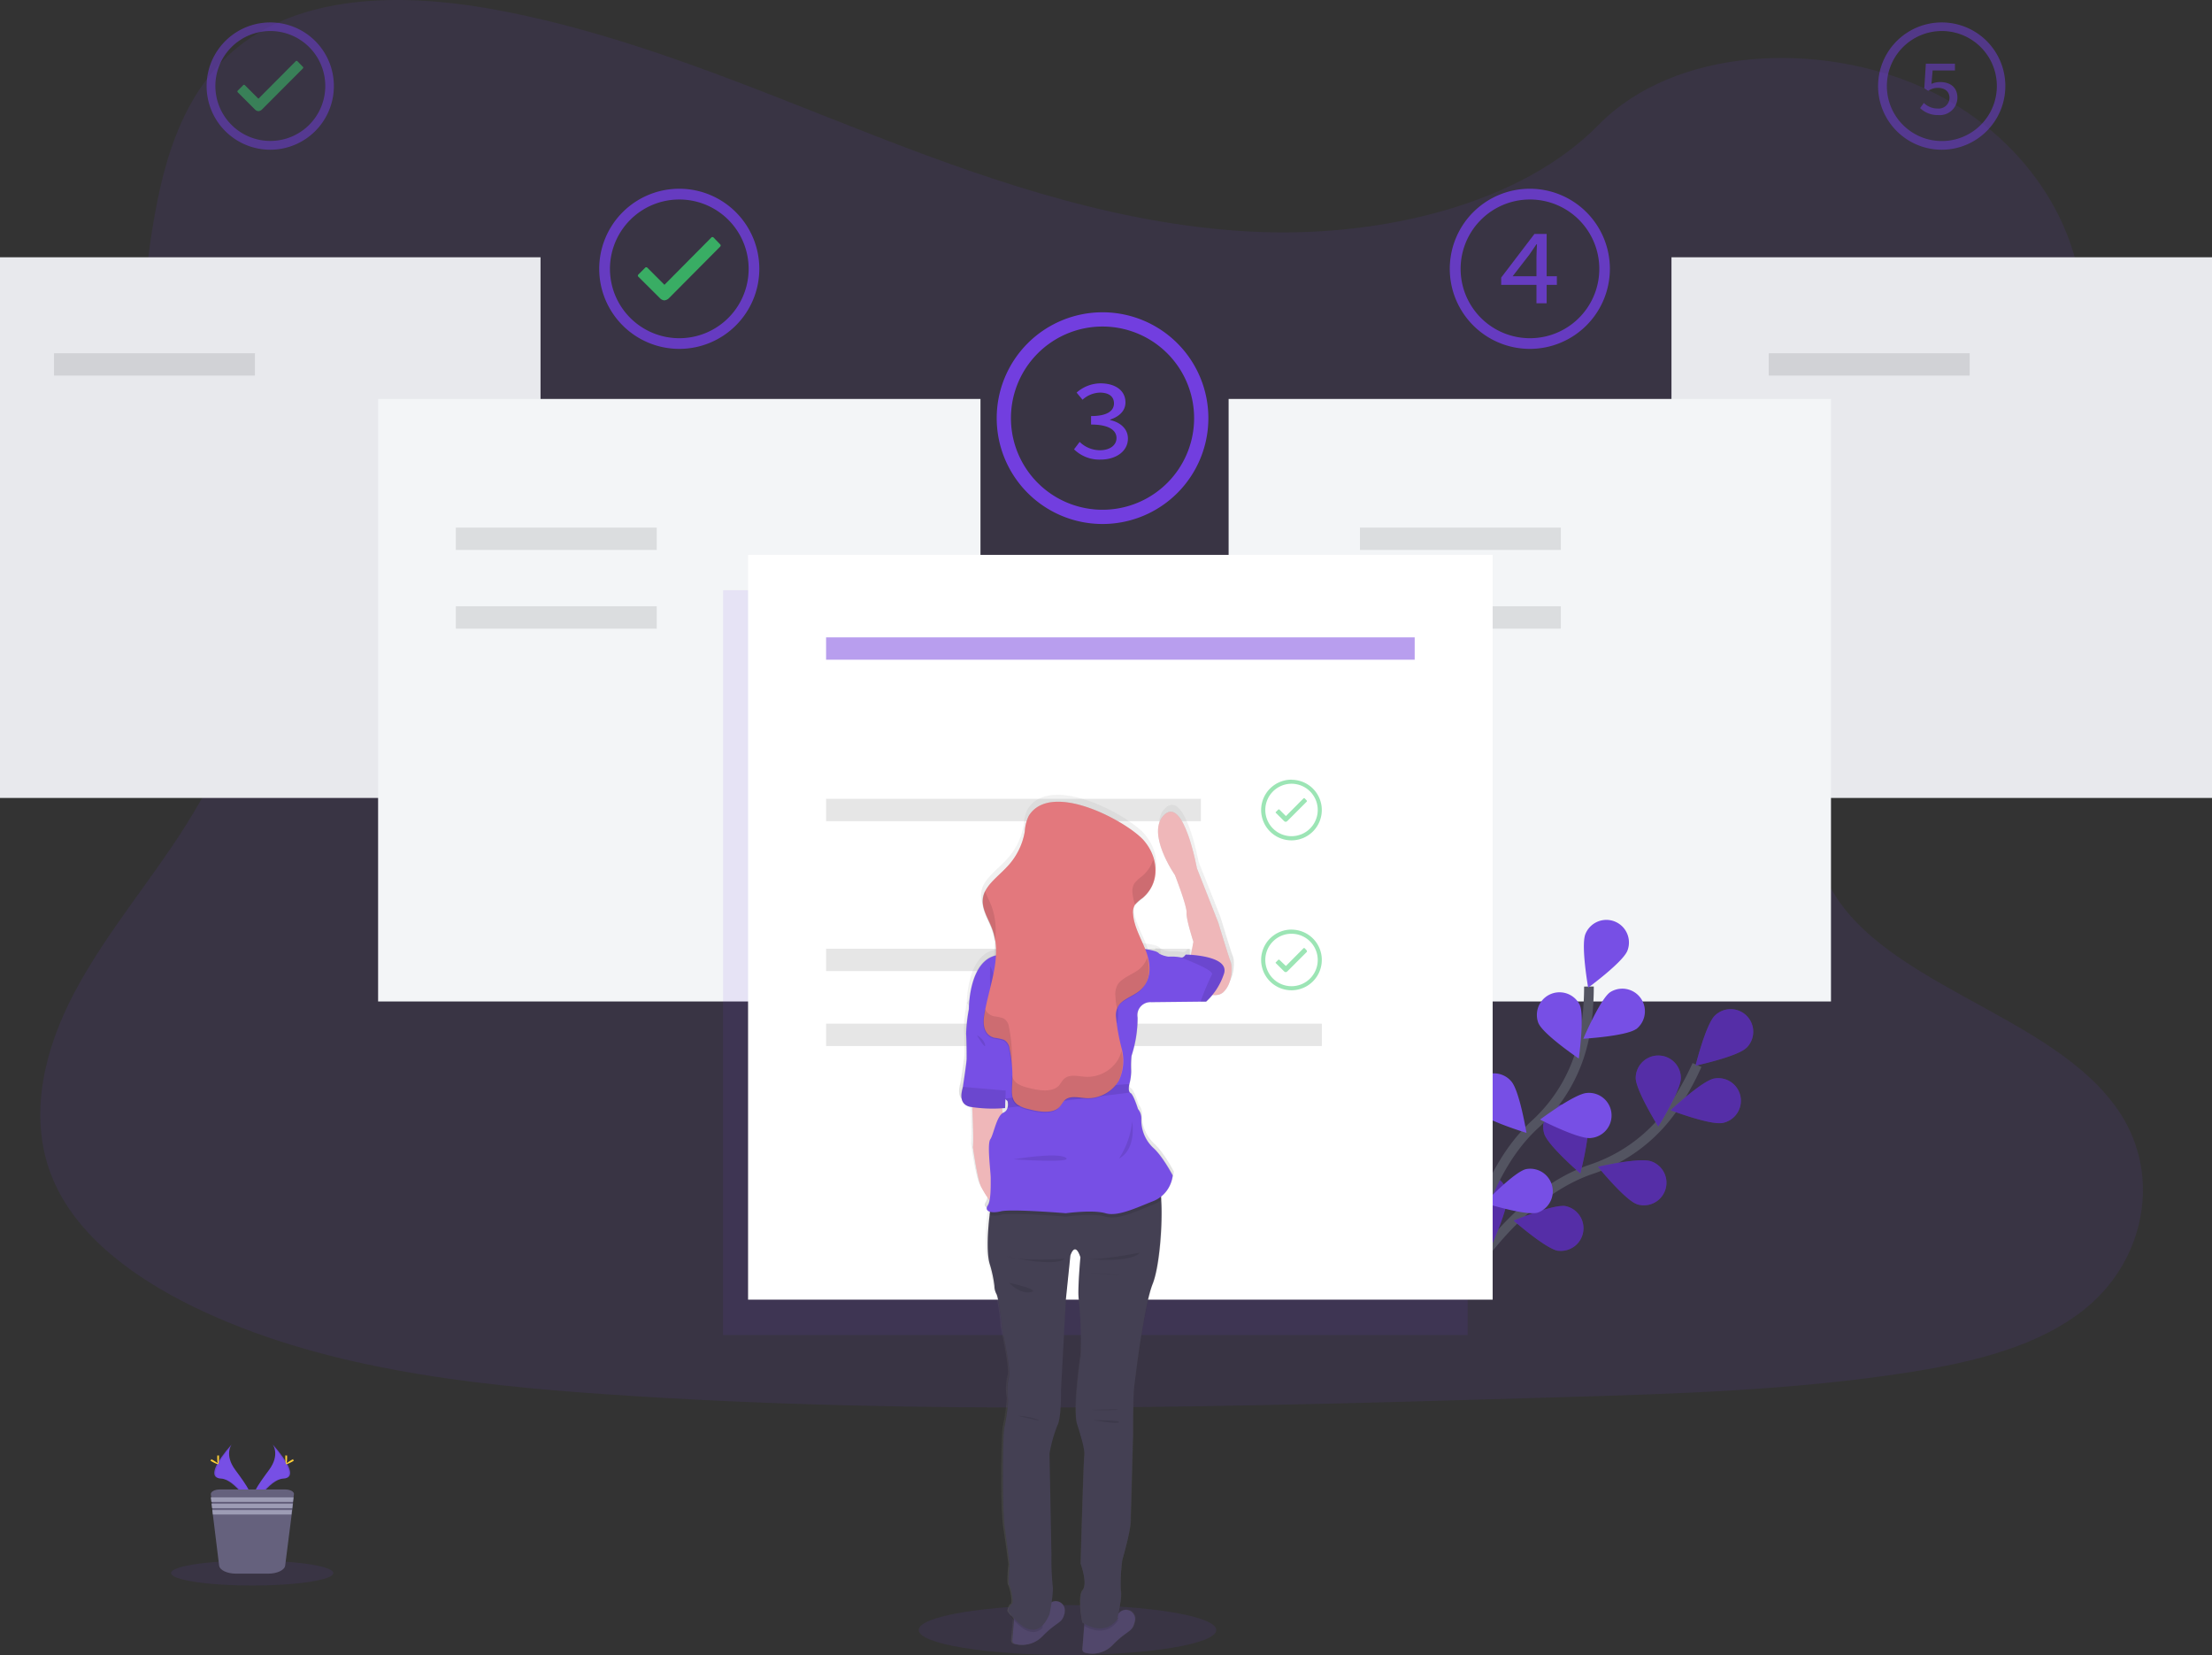 <svg xmlns="http://www.w3.org/2000/svg" xmlns:xlink="http://www.w3.org/1999/xlink" viewBox="0 0 456.49 341.45"><rect x="0" y="0" width="456.49" height="341.45" fill="#333333" stroke="none"/><defs><style>.cls-1,.cls-4,.cls-6,.cls-7{fill:#723edf;}.cls-1,.cls-22,.cls-9{opacity:0.1;}.cls-1,.cls-11,.cls-3,.cls-4,.cls-5,.cls-6,.cls-9{isolation:isolate;}.cls-2{fill:#e8e9ed;}.cls-3,.cls-5{fill:#3acc6c;}.cls-14,.cls-3,.cls-4{opacity:0.5;}.cls-13,.cls-5,.cls-6{opacity:0.8;}.cls-8{fill:#f3f5f7;}.cls-10{fill:none;stroke:#535461;stroke-miterlimit:10;stroke-width:2px;}.cls-11{opacity:0.25;}.cls-12{fill:#774fe5;}.cls-15{fill:#fff;}.cls-16{fill:#ffd037;}.cls-17{fill:#65617d;}.cls-18{fill:#9d9cb5;}.cls-19{fill:url(#linear-gradient);}.cls-20{fill:url(#linear-gradient-2);}.cls-21{fill:url(#linear-gradient-3);}.cls-23{fill:url(#linear-gradient-4);}.cls-24{fill:url(#linear-gradient-5);}.cls-25{fill:url(#linear-gradient-6);}.cls-26{fill:url(#linear-gradient-7);}.cls-27{fill:url(#linear-gradient-8);}.cls-28{fill:url(#linear-gradient-9);}.cls-29{fill:url(#linear-gradient-10);}.cls-30{fill:url(#linear-gradient-11);}.cls-31{fill:url(#linear-gradient-12);}.cls-32{fill:url(#linear-gradient-13);}.cls-33{fill:url(#linear-gradient-14);}.cls-34{fill:url(#linear-gradient-15);}.cls-35{fill:url(#linear-gradient-16);}.cls-36{fill:url(#linear-gradient-17);}.cls-37{fill:url(#linear-gradient-18);}.cls-38{fill:url(#linear-gradient-19);}.cls-39{fill:url(#linear-gradient-20);}.cls-40{fill:url(#linear-gradient-21);}.cls-41{fill:url(#linear-gradient-22);}.cls-42{fill:url(#linear-gradient-23);}.cls-43{fill:url(#linear-gradient-24);}.cls-44{fill:url(#linear-gradient-25);}.cls-45{fill:url(#linear-gradient-26);}.cls-46{fill:url(#linear-gradient-27);}.cls-47{fill:url(#linear-gradient-28);}.cls-48{fill:url(#linear-gradient-29);}.cls-49{fill:url(#linear-gradient-30);}.cls-50{fill:url(#linear-gradient-31);}.cls-51{fill:url(#linear-gradient-32);}.cls-52{fill:url(#linear-gradient-33);}.cls-53{fill:url(#linear-gradient-34);}.cls-54{fill:url(#linear-gradient-35);}.cls-55{fill:#efb7b9;}.cls-56{fill:#51476b;}.cls-57{fill:#444053;}.cls-58{fill:#e3787d;}</style><linearGradient id="linear-gradient" x1="315.89" y1="6159.45" x2="315.89" y2="6197.6" gradientTransform="matrix(1, 0, 0, -1, -69, 6363.65)" gradientUnits="userSpaceOnUse"><stop offset="0" stop-color="gray" stop-opacity="0.25"/><stop offset="0.54" stop-color="gray" stop-opacity="0.12"/><stop offset="1" stop-color="gray" stop-opacity="0.1"/></linearGradient><linearGradient id="linear-gradient-2" x1="297.86" y1="6022.48" x2="297.86" y2="6031.59" xlink:href="#linear-gradient"/><linearGradient id="linear-gradient-3" x1="283.18" y1="6024.3" x2="283.18" y2="6033.41" xlink:href="#linear-gradient"/><linearGradient id="linear-gradient-4" x1="280.58" y1="6026.96" x2="280.58" y2="6030.47" xlink:href="#linear-gradient"/><linearGradient id="linear-gradient-5" x1="296.34" y1="6027.27" x2="296.34" y2="6030.92" xlink:href="#linear-gradient"/><linearGradient id="linear-gradient-6" x1="290.65" y1="6027.4" x2="290.65" y2="6119.6" xlink:href="#linear-gradient"/><linearGradient id="linear-gradient-7" x1="297.03" y1="6073.05" x2="297.03" y2="6073.29" xlink:href="#linear-gradient"/><linearGradient id="linear-gradient-8" x1="297.29" y1="6070.46" x2="297.29" y2="6071.02" xlink:href="#linear-gradient"/><linearGradient id="linear-gradient-9" x1="281.03" y1="6071" x2="281.03" y2="6071.95" xlink:href="#linear-gradient"/><linearGradient id="linear-gradient-10" x1="272.51" y1="6115.8" x2="272.51" y2="6137.48" xlink:href="#linear-gradient"/><linearGradient id="linear-gradient-11" x1="224.48" y1="6227.26" x2="224.48" y2="6245.23" gradientTransform="matrix(1, 0, 0, -1, 0, 6416.47)" xlink:href="#linear-gradient"/><linearGradient id="linear-gradient-12" x1="291.71" y1="6165.68" x2="291.71" y2="6179.53" xlink:href="#linear-gradient"/><linearGradient id="linear-gradient-13" x1="290.8" y1="6113.21" x2="290.8" y2="6119.64" xlink:href="#linear-gradient"/><linearGradient id="linear-gradient-14" x1="289.88" y1="6113.9" x2="289.88" y2="6172.83" xlink:href="#linear-gradient"/><linearGradient id="linear-gradient-15" x1="271.59" y1="6135.88" x2="271.59" y2="6157.36" xlink:href="#linear-gradient"/><linearGradient id="linear-gradient-16" x1="271.58" y1="6135.88" x2="271.58" y2="6140.41" xlink:href="#linear-gradient"/><linearGradient id="linear-gradient-17" x1="289.17" y1="6136.01" x2="289.17" y2="6140.98" xlink:href="#linear-gradient"/><linearGradient id="linear-gradient-18" x1="301.45" y1="6125.45" x2="301.45" y2="6133.2" xlink:href="#linear-gradient"/><linearGradient id="linear-gradient-19" x1="283.45" y1="6125" x2="283.45" y2="6126.1" xlink:href="#linear-gradient"/><linearGradient id="linear-gradient-20" x1="299.34" y1="6153.52" x2="299.34" y2="6160.74" xlink:href="#linear-gradient"/><linearGradient id="linear-gradient-21" x1="273.36" y1="6160.63" x2="273.36" y2="6165.45" xlink:href="#linear-gradient"/><linearGradient id="linear-gradient-22" x1="270.94" y1="6143.86" x2="270.94" y2="6146.7" xlink:href="#linear-gradient"/><linearGradient id="linear-gradient-23" x1="271.03" y1="6148.84" x2="271.03" y2="6151.13" xlink:href="#linear-gradient"/><linearGradient id="linear-gradient-24" x1="298.62" y1="6104.39" x2="298.62" y2="6105.88" xlink:href="#linear-gradient"/><linearGradient id="linear-gradient-25" x1="282.44" y1="6103.9" x2="282.44" y2="6105.14" xlink:href="#linear-gradient"/><linearGradient id="linear-gradient-26" x1="296.91" y1="6101.3" x2="296.91" y2="6101.44" xlink:href="#linear-gradient"/><linearGradient id="linear-gradient-27" x1="279.47" y1="6097.62" x2="279.47" y2="6099.62" xlink:href="#linear-gradient"/><linearGradient id="linear-gradient-28" x1="289.55" y1="6135.07" x2="289.55" y2="6199.67" xlink:href="#linear-gradient"/><linearGradient id="linear-gradient-29" x1="272.74" y1="6170.66" x2="272.74" y2="6181.06" xlink:href="#linear-gradient"/><linearGradient id="linear-gradient-30" x1="274.54" y1="6144.6" x2="274.54" y2="6156.57" xlink:href="#linear-gradient"/><linearGradient id="linear-gradient-31" x1="289.08" y1="6134.97" x2="289.08" y2="6147.81" xlink:href="#linear-gradient"/><linearGradient id="linear-gradient-32" x1="305.16" y1="6178.23" x2="305.16" y2="6187.62" xlink:href="#linear-gradient"/><linearGradient id="linear-gradient-33" x1="302.75" y1="6156.71" x2="302.75" y2="6167.23" xlink:href="#linear-gradient"/><linearGradient id="linear-gradient-34" x1="313.95" y1="6157.98" x2="313.95" y2="6168.05" xlink:href="#linear-gradient"/><linearGradient id="linear-gradient-35" x1="317.67" y1="6158.08" x2="317.67" y2="6167.82" xlink:href="#linear-gradient"/></defs><title>section-1</title><g id="Layer_2" data-name="Layer 2"><g id="Layer_13" data-name="Layer 13"><path class="cls-1" d="M260.43,47.88c-27.82-1-54.32-9.94-79.62-19.77S130.45,7.38,103.3,2.2C85.84-1.16,65.86-1.63,51.79,7.74c-13.53,9-17.92,24.58-20.27,39-1.77,10.86-2.81,22.29,2,32.46,3.37,7,9.34,13,13.48,19.74,14.38,23.53,4.21,52.53-11.37,75.5C28.36,185.2,19.87,195.49,14.23,207S6,231.56,10.91,243.26s16.56,20.3,29.19,26.43c25.66,12.44,55.88,16,85.37,18,65.26,4.46,130.87,2.53,196.31.59,24.21-.71,48.53-1.44,72.36-5.18,13.23-2.08,26.88-5.38,36.49-13.35,12.19-10.12,15.21-27.24,7-39.93-13.7-21.27-51.58-26.55-61.17-49.38-5.27-12.57.14-26.56,7.8-38.22,16.44-25,44-46.94,45.44-75.51,1-19.63-12.25-39.28-32.72-48.57-21.47-9.74-51.23-8.51-67.06,7.6C313.65,42.35,285,48.74,260.43,47.88Z"/><rect class="cls-2" y="53.08" width="111.55" height="111.55"/><rect class="cls-2" x="344.94" y="53.08" width="111.55" height="111.55"/><path class="cls-3" d="M62.49,13.77l-1.11-1.14a.23.23,0,0,0-.17-.08.23.23,0,0,0-.18.08l-7.7,7.74-2.8-2.8a.23.23,0,0,0-.34,0h0l-1.12,1.12a.24.24,0,0,0,0,.35h0l3.53,3.53a1.09,1.09,0,0,0,.74.36,1.12,1.12,0,0,0,.73-.35h0l8.44-8.46a.27.27,0,0,0,0-.36Z"/><path class="cls-4" d="M55.77,6.4a11.34,11.34,0,1,1-8,3.32,11.34,11.34,0,0,1,8-3.32m0-1.77A13.13,13.13,0,1,0,68.9,17.75h0A13.11,13.11,0,0,0,55.78,4.63Z"/><path class="cls-5" d="M148.65,50.45,147.25,49a.27.27,0,0,0-.22-.09.28.28,0,0,0-.23.09l-9.68,9.76-3.53-3.53a.31.31,0,0,0-.44,0l-1.42,1.42a.3.3,0,0,0,0,.43v0l4.45,4.43a1.39,1.39,0,0,0,.93.46,1.55,1.55,0,0,0,.92-.43h0l10.61-10.68a.32.32,0,0,0,0-.43Z"/><path class="cls-6" d="M140.18,41.16a14.31,14.31,0,1,1-10.11,4.19,14.29,14.29,0,0,1,10.11-4.19m0-2.22A16.52,16.52,0,1,0,156.7,55.46h0a16.52,16.52,0,0,0-16.51-16.52Z"/><path class="cls-4" d="M400.72,6.4a11.35,11.35,0,1,1-8,3.32,11.33,11.33,0,0,1,8-3.32m0-1.77a13.13,13.13,0,1,0,13.12,13.12h0A13.11,13.11,0,0,0,400.73,4.63Z"/><path class="cls-6" d="M315.71,41.16a14.31,14.31,0,1,1-10.09,4.19,14.29,14.29,0,0,1,10.09-4.19m0-2.22a16.52,16.52,0,1,0,16.52,16.52h0a16.52,16.52,0,0,0-16.51-16.52h0Z"/><path class="cls-7" d="M227.53,67.37a18.9,18.9,0,1,1-13.37,5.54,18.88,18.88,0,0,1,13.37-5.54m0-2.94a21.84,21.84,0,1,0,21.84,21.84h0a21.84,21.84,0,0,0-21.83-21.84Z"/><rect class="cls-8" x="78.03" y="82.31" width="124.31" height="124.31"/><rect class="cls-8" x="253.55" y="82.31" width="124.31" height="124.31"/><rect class="cls-9" x="11.15" y="72.88" width="41.46" height="4.61"/><rect class="cls-9" x="365.02" y="72.88" width="41.46" height="4.61"/><path class="cls-10" d="M301.4,265.82s10.77-19.08,27-24.58a33.23,33.23,0,0,0,16.81-12.58,56.42,56.42,0,0,0,5-8.93"/><path class="cls-7" d="M360.37,216.21c-1.85,1.8-10.46,3.65-10.46,3.65s2.12-8.55,4-10.34a4.66,4.66,0,0,1,6.49,6.69Z"/><path class="cls-7" d="M355.5,231.68c-2.53.5-10.74-2.62-10.74-2.62s6.41-6,8.94-6.53a4.66,4.66,0,0,1,1.81,9.15Z"/><path class="cls-7" d="M337.77,248.42c-2.43-.86-8-7.69-8-7.69s8.59-2,11-1.12a4.66,4.66,0,1,1-3.05,8.81Z"/><path class="cls-7" d="M321.52,258.06c-2.54-.43-9.15-6.23-9.15-6.23s8.13-3.39,10.67-3a4.67,4.67,0,0,1-1.43,9.22Z"/><path class="cls-7" d="M337.56,222.38c0,2.58,4.66,10.05,4.66,10.05s4.66-7.47,4.66-10a4.66,4.66,0,1,0-9.32,0Z"/><path class="cls-7" d="M318.68,233.91c.77,2.46,7.45,8.19,7.45,8.19s2.22-8.52,1.45-11a4.66,4.66,0,1,0-8.9,2.78Z"/><path class="cls-7" d="M301.87,247.62c.34,2.55,5.95,9.33,5.95,9.33s3.63-8,3.29-10.57a4.66,4.66,0,1,0-9.24,1.24Z"/><path class="cls-11" d="M360.37,216.21c-1.85,1.8-10.46,3.65-10.46,3.65s2.12-8.55,4-10.34a4.66,4.66,0,0,1,6.49,6.69Z"/><path class="cls-11" d="M355.5,231.68c-2.53.5-10.74-2.62-10.74-2.62s6.41-6,8.94-6.53a4.66,4.66,0,0,1,1.81,9.15Z"/><path class="cls-11" d="M337.77,248.42c-2.43-.86-8-7.69-8-7.69s8.59-2,11-1.12a4.66,4.66,0,1,1-3.05,8.81Z"/><path class="cls-11" d="M321.52,258.06c-2.54-.43-9.15-6.23-9.15-6.23s8.13-3.39,10.67-3a4.67,4.67,0,0,1-1.43,9.22Z"/><path class="cls-11" d="M337.56,222.38c0,2.58,4.66,10.05,4.66,10.05s4.66-7.47,4.66-10a4.66,4.66,0,1,0-9.32,0Z"/><path class="cls-11" d="M318.68,233.91c.77,2.46,7.45,8.19,7.45,8.19s2.22-8.52,1.45-11a4.66,4.66,0,1,0-8.9,2.78Z"/><path class="cls-11" d="M301.87,247.62c.34,2.55,5.95,9.33,5.95,9.33s3.63-8,3.29-10.57a4.66,4.66,0,1,0-9.24,1.24Z"/><path class="cls-10" d="M302,265.44s2.12-21.81,14.72-33.41A33.22,33.22,0,0,0,327,213.71a56,56,0,0,0,.91-10.17"/><path class="cls-12" d="M335.83,196.19c-1,2.39-8.08,7.58-8.08,7.58s-1.53-8.67-.57-11.06a4.66,4.66,0,1,1,8.65,3.48Z"/><path class="cls-12" d="M337.65,212.31c-2.11,1.48-10.9,2-10.9,2s3.44-8.12,5.53-9.6a4.67,4.67,0,0,1,5.37,7.63Z"/><path class="cls-12" d="M328.22,234.8c-2.58.21-10.4-3.81-10.4-3.81s7.05-5.27,9.62-5.49a4.66,4.66,0,0,1,.95,9.28Z"/><path class="cls-12" d="M317.26,250.21c-2.5.64-10.9-2-10.9-2s6.06-6.39,8.56-7a4.66,4.66,0,0,1,2.34,9Z"/><path class="cls-12" d="M317.48,211.08c1,2.35,8.33,7.31,8.33,7.31s1.24-8.72.2-11.08a4.67,4.67,0,0,0-8.53,3.78Z"/><path class="cls-12" d="M304.88,229.26c1.72,1.93,10.14,4.47,10.14,4.47s-1.43-8.69-3.13-10.62a4.66,4.66,0,1,0-7,6.15Z"/><path class="cls-7" d="M295.07,248.61c1.35,2.2,9.23,6.12,9.23,6.12s.07-8.8-1.29-11a4.66,4.66,0,0,0-7.95,4.88Z"/><rect class="cls-9" x="94.07" y="108.85" width="41.46" height="4.61"/><rect class="cls-9" x="170.48" y="149.35" width="24.75" height="4.61"/><rect class="cls-9" x="170.48" y="180.28" width="36.66" height="4.61"/><rect class="cls-9" x="94.07" y="125.09" width="41.46" height="4.61"/><rect class="cls-9" x="280.65" y="108.85" width="41.46" height="4.61"/><rect class="cls-9" x="280.65" y="125.09" width="41.46" height="4.61"/><path class="cls-7" d="M221.65,92.7l1.16-1.53A6,6,0,0,0,227,92.89c2,0,3.41-1,3.41-2.51s-1.39-2.79-5.25-2.79V85.84c3.44,0,4.73-1.13,4.73-2.62S228.72,81,227,81a5.6,5.6,0,0,0-3.6,1.47L222.18,81a7.54,7.54,0,0,1,4.92-1.91c3,0,5.16,1.43,5.16,3.93,0,1.76-1.29,2.92-3.15,3.55v.1c2,.43,3.66,1.75,3.66,3.8,0,2.72-2.58,4.35-5.62,4.35A7.47,7.47,0,0,1,221.65,92.7Z"/><g class="cls-13"><path class="cls-7" d="M317.08,53.09c0-.83.07-1.88.11-2.71h-.1c-.48.73-1,1.46-1.5,2.19L312.16,57h9.13v1.77H309.8v-1.5l6.86-9h2.52V62.57h-2.1Z"/></g><g class="cls-14"><path class="cls-7" d="M396.25,22.3l.78-1.06a4,4,0,0,0,2.81,1.15,2.23,2.23,0,0,0,2.48-2.17c0-1.36-1-2.09-2.39-2.09a3.54,3.54,0,0,0-2,.6l-.81-.52.32-5.08h6v1.4h-4.6l-.25,2.78a4.38,4.38,0,0,1,1.78-.38c2,0,3.58,1,3.58,3.26A3.64,3.64,0,0,1,400,23.74,5.22,5.22,0,0,1,396.25,22.3Z"/></g><rect class="cls-1" x="149.22" y="121.78" width="153.66" height="153.66"/><rect class="cls-15" x="154.38" y="114.48" width="153.66" height="153.66"/><rect class="cls-4" x="170.48" y="131.5" width="121.47" height="4.61"/><rect class="cls-9" x="170.48" y="164.81" width="77.35" height="4.61"/><rect class="cls-9" x="170.48" y="195.74" width="75.05" height="4.61"/><rect class="cls-9" x="170.48" y="211.2" width="102.31" height="4.61"/><path class="cls-3" d="M269.73,165.22l-.52-.54a.12.12,0,0,0-.09,0,.09.09,0,0,0-.08,0l-3.67,3.69L264,167a.18.18,0,0,0-.09,0,.12.12,0,0,0-.08,0l-.54.53a.11.11,0,0,0,0,.17h0l1.69,1.68a.51.51,0,0,0,.35.17.55.55,0,0,0,.35-.17h0l4-4a.14.14,0,0,0,0-.17Z"/><path class="cls-3" d="M266.53,161.7a5.41,5.41,0,1,1-3.82,1.58,5.42,5.42,0,0,1,3.82-1.58m0-.84a6.26,6.26,0,1,0,6.25,6.26h0a6.24,6.24,0,0,0-6.25-6.24Z"/><path class="cls-3" d="M269.73,196.15l-.52-.55-.09,0a.11.11,0,0,0-.08,0l-3.67,3.7L264,198l-.09,0a.2.2,0,0,0-.08,0l-.54.54a.11.11,0,0,0,0,.17h0l1.69,1.68a.57.57,0,0,0,.35.18.68.68,0,0,0,.35-.17h0l4-4a.14.14,0,0,0,0-.17Z"/><path class="cls-3" d="M266.53,192.65a5.41,5.41,0,1,1-3.82,1.58,5.33,5.33,0,0,1,3.82-1.58m0-.86a6.26,6.26,0,1,0,6.25,6.26h0a6.24,6.24,0,0,0-6.24-6.25Z"/><ellipse class="cls-1" cx="220.3" cy="336.3" rx="30.7" ry="5.15"/><path class="cls-12" d="M56.27,298s1.6,2.09-.74,5.26-4.27,5.83-3.49,7.8c0,0,3.53-5.87,6.41-6S59.43,301.57,56.27,298Z"/><path class="cls-9" d="M56.27,298a2.55,2.55,0,0,1,.33.66c2.8,3.29,4.3,6.37,1.6,6.44-2.51.08-5.52,4.57-6.24,5.7a2.58,2.58,0,0,0,.08.26s3.53-5.87,6.41-6S59.43,301.57,56.27,298Z"/><path class="cls-16" d="M59.25,300.71c0,.74-.09,1.34-.19,1.34s-.18-.6-.18-1.34.1-.39.2-.39S59.25,300,59.25,300.71Z"/><path class="cls-16" d="M60.27,301.59c-.65.35-1.21.57-1.26.48s.43-.43,1.08-.81.39-.09.43,0S60.91,301.24,60.27,301.59Z"/><path class="cls-12" d="M47.81,298s-1.6,2.09.74,5.26,4.27,5.83,3.49,7.8c0,0-3.53-5.87-6.4-6S44.65,301.57,47.81,298Z"/><path class="cls-9" d="M47.81,298a2.55,2.55,0,0,0-.33.66c-2.8,3.29-4.29,6.37-1.6,6.44,2.51.08,5.52,4.57,6.25,5.7a2.67,2.67,0,0,1-.09.26s-3.53-5.87-6.4-6S44.65,301.57,47.81,298Z"/><path class="cls-16" d="M44.83,300.71c0,.74.08,1.34.19,1.34s.18-.6.18-1.34-.1-.39-.2-.39S44.83,300,44.83,300.71Z"/><path class="cls-16" d="M43.81,301.59c.65.35,1.21.57,1.26.48s-.43-.43-1.08-.81-.39-.09-.43,0S43.16,301.24,43.81,301.59Z"/><ellipse class="cls-1" cx="52.04" cy="324.55" rx="16.74" ry="2.57"/><path class="cls-17" d="M60.66,308.27l-.08.66-.11.92,0,.39-.11.92-.05.39-.12.92L58.85,323c-.11.94-1.64,1.67-3.49,1.67H48.71c-1.85,0-3.38-.73-3.49-1.67l-1.29-10.5-.11-.92,0-.39-.11-.92,0-.39-.11-.92-.09-.66c-.06-.52.77-1,1.81-1H58.84C59.89,307.3,60.72,307.75,60.66,308.27Z"/><polygon class="cls-18" points="60.58 308.93 60.47 309.85 43.62 309.85 43.5 308.93 60.58 308.93"/><polygon class="cls-18" points="60.42 310.24 60.31 311.16 43.77 311.16 43.66 310.24 60.42 310.24"/><polygon class="cls-18" points="60.26 311.55 60.14 312.47 43.93 312.47 43.82 311.55 60.26 311.55"/><path class="cls-9" d="M254,198.5c-.29-.59-2.58-8.17-2.58-8.17L247,179.12s-2.67-14.74-6.67-11.06,2.15,12.5,2.15,12.5,2.52,6.45,2.39,7.74,1.41,6,1.41,6l-.5,2.72c-.65,0-1.07,0-1.07,0s-.4.57-.77.61a.31.31,0,0,1-.19,0,10.75,10.75,0,0,0-2.58-.15,5.67,5.67,0,0,1-1.93-.62c-.25-.5-1.66-.8-2.91-1-1-2.37-2.29-4.67-2.47-7.14a3.05,3.05,0,0,1,.37-1.94,3.17,3.17,0,0,1,.29-.35c.35-.35.77-.66,1.16-1,.19-.16.37-.33.54-.5,3.28-3.18,2.76-8.11-.22-11.52-3.44-3.94-18.95-12.42-23.64-5.16a8.22,8.22,0,0,0-.86,3.32,13.85,13.85,0,0,1-3.71,7.31c-1.55,1.65-3.59,3.18-4.49,5l0-.07a5,5,0,0,0-.46,1.29c-.45,2.28,1.09,4.48,1.89,6.7a11.91,11.91,0,0,1,.6,2.33l0-.49a15.26,15.26,0,0,1,.2,3.44c-5.63,1.15-5.63,10.86-5.63,10.86a33.12,33.12,0,0,0-.58,5.25c.12,1.38.12,4.39.12,5.13s-.7,5.25-.78,5.79h0c-.1.6-1.15,3.46,1.4,4.1a4.23,4.23,0,0,0,.56.12c.1,2.32.31,7.18.13,8.26,0,0,.93,6.52,1.7,8.16a18.92,18.92,0,0,0,1.72,2.78,3.18,3.18,0,0,1-.39,1.12c-.39.57-.19,1,.47,1.24,0,.2-.05.42-.08.67-.28,2.52-.7,7.52,0,10.06a26,26,0,0,1,1,4.63,3.53,3.53,0,0,0,.4,1.62c.43.58,1.16,6,1.16,6.83s2,8.68,1.39,10.53a11.32,11.32,0,0,0-.11,4.46,37.88,37.88,0,0,1-.76,5.56c-.4,1-.58,16.84.06,20.95s1,7.53,1,7.53-.43,3.76-.06,4.3,1,3.65.52,3.82-.69,1.45-.69,1.45c.25.37.51.73.79,1.08a4.83,4.83,0,0,1-.52-.23c.18.26.46.63.79,1l-.31,4.16a.69.69,0,0,0,.51.73,5.79,5.79,0,0,0,5.76-1.63c2.89-3,3.86-2.54,4.4-4.34.05-.19.1-.38.14-.56a1.87,1.87,0,0,0-2.66-2.1,14,14,0,0,0,.19-3.52,52.21,52.21,0,0,1-.23-6.08l-.41-21.06a28.78,28.78,0,0,1,1.62-5.79c.87-1.62.75-7.3.75-7.3l1-18.64,1-9s.92-3.13,2.08.35c0,0-.64,7-.34,8.68a77.56,77.56,0,0,1,.4,11.64c-.29,1.79-1.56,11.63-.75,14.12s1.67,5.5,1.5,6.48-.75,22.35-.75,22.35,1.56,4.11.4,5.45,0,6.65,0,6.65.14.1.38.24l0,.43-.36,4.79a.69.69,0,0,0,.52.73,5.77,5.77,0,0,0,5.75-1.63c2.89-2.95,3.87-2.54,4.4-4.34l.15-.56a1.89,1.89,0,0,0-3-1.87l-.06.06-.23.17-.11.08a16.33,16.33,0,0,0,.51-4.65,35.58,35.58,0,0,1,.29-6.31s1.68-5.68,1.72-7.93.46-18.06.46-18.06-.06-7.35.18-9.14,2.08-17.31,3.93-21.92c1.42-3.55,2.06-12.6,1.68-17.19,0-.24,0-.43-.06-.66a6.88,6.88,0,0,0,2.5-4.5s-2.08-4-4.09-5.71a7.84,7.84,0,0,1-2.4-5.87,3,3,0,0,0-.69-2.08s-.93-3-1.54-3.32a.5.5,0,0,1-.14-.1c-.43-.46-.1-1.75-.1-1.75v0a10.92,10.92,0,0,0,.38-2.74,19.49,19.49,0,0,1,.07-3.09,24.94,24.94,0,0,0,1.24-7.87,2.71,2.71,0,0,1,3-3.17l10-.1h1.14a8.44,8.44,0,0,0,1.29-1.38,2.78,2.78,0,0,0,2.21-.54C254.52,202.8,254.26,199.09,254,198.5Zm-46.56,30.09.07-1.77.4.34a2.81,2.81,0,0,1,0,1.41,1.53,1.53,0,0,1-.86,1l-.15.08-.09-1,.63,0Z"/><path class="cls-19" d="M245,201.91s5.7,3.67,7.85,1.72,1.9-5.7,1.6-6.29-2.61-8.23-2.61-8.23l-4.48-11.29s-2.73-14.87-6.79-11.18,2.19,12.61,2.19,12.61,2.58,6.5,2.43,7.8,1.43,6.08,1.43,6.08Z"/><path class="cls-20" d="M234.34,334.38c-.05.18-.09.37-.15.57-.53,1.81-1.53,1.4-4.47,4.37a5.89,5.89,0,0,1-5.85,1.64.69.69,0,0,1-.52-.73l.37-4.83.17-2.32s4.68,1.31,7.07-.35l.23-.18.07-.05a1.91,1.91,0,0,1,3.08,1.88Z"/><path class="cls-21" d="M219.65,332.56c0,.18-.09.37-.15.56-.53,1.81-1.53,1.4-4.47,4.38a5.93,5.93,0,0,1-5.84,1.65.7.7,0,0,1-.53-.74l.37-4.83.18-2.33s4.68,1.32,7.06-.34l.23-.18.07-.06a1.91,1.91,0,0,1,3.08,1.89Z"/><g class="cls-22"><path class="cls-23" d="M214.8,333.28l.19,2.51c-2.69,2.66-5.88-1.29-6.83-2.61C210.62,334.45,214.8,333.28,214.8,333.28Z"/></g><g class="cls-22"><path class="cls-24" d="M230.6,334.3l.35-.23c-2.45,3.7-6.1,2-7.23,1.33l.17-2.32s4.68,1.31,7.07-.35C230.77,333.63,230.6,334.3,230.6,334.3Z"/></g><path class="cls-25" d="M238.07,264.21c-1.88,4.67-3.76,20.31-4,22.12s-.18,9.22-.18,9.22l-.49,18.21c-.05,2.28-1.76,8-1.76,8s-.59,4.79-.29,6.37-.77,5.72-.77,5.72l.36-.24c-2.95,4.44-7.59,1.11-7.59,1.11s-1.12-5.37.05-6.71-.41-5.49-.41-5.49.59-21.53.77-22.52-.67-4-1.53-6.54.47-12.43.76-14.24a74.91,74.91,0,0,0-.43-11.73c-.31-1.7.36-8.76.36-8.76-1.18-3.5-2.12-.35-2.12-.35l-.94,9.17-1,18.81s.12,5.72-.77,7.35a28.92,28.92,0,0,0-1.64,5.84l.43,21.24a53,53,0,0,0,.23,6.13c.3,1.7-.65,6.07-.65,6.07-3.29,7.7-8.59-.64-8.59-.64s.23-1.29.7-1.46-.17-3.33-.53-3.87.06-4.3.06-4.3-.41-3.44-1.06-7.59S206.6,295,207,294a38.36,38.36,0,0,0,.77-5.58,11.4,11.4,0,0,1,.12-4.5c.59-1.87-1.42-9.74-1.42-10.62s-.76-6.3-1.17-6.88a3.34,3.34,0,0,1-.43-1.63,25.57,25.57,0,0,0-1.07-4.67c-.73-2.58-.3-7.6,0-10.14.11-.94.19-1.53.19-1.53s33.78-5.43,35.13-4.2a5.24,5.24,0,0,1,.65,2.69C240.16,251.51,239.51,260.63,238.07,264.21Z"/><g class="cls-22"><path class="cls-26" d="M225.3,290.45a31,31,0,0,0,5.26,0C232,290.22,225.3,290.45,225.3,290.45Z"/></g><g class="cls-22"><path class="cls-27" d="M225.58,292.63s5.16.9,5.41.43S225.58,292.63,225.58,292.63Z"/></g><g class="cls-22"><path class="cls-28" d="M209.85,291.7a14.43,14.43,0,0,1,4.12.78C215.42,293.14,209.85,291.7,209.85,291.7Z"/></g><path class="cls-29" d="M200.16,226.26s.43,8.13.2,9.56c0,0,.94,6.58,1.72,8.25a23.62,23.62,0,0,0,2.47,3.78l2.31-16.15-.54-5.53Z"/><ellipse class="cls-30" cx="224.48" cy="180.22" rx="9.06" ry="8.99"/><path class="cls-31" d="M219.77,184.43s-2.82,5.48-5.64,8S231.07,198,231.54,198,228,186.3,228.71,184.9,219.77,184.43,219.77,184.43Z"/><g class="cls-22"><path class="cls-32" d="M239.78,246.88a5.73,5.73,0,0,1-1.45.81c-3.61,1.4-7.53,3.35-10.2,2.58s-8.32,0-8.32,0-11.38-.94-13.65-.39a4.46,4.46,0,0,1-2.35.06c.11-.94.19-1.54.19-1.54s33.78-5.43,35.13-4.2A5.15,5.15,0,0,1,239.78,246.88Z"/></g><path class="cls-33" d="M242.25,241.7a6.55,6.55,0,0,1-3.92,5.29c-3.61,1.42-7.53,3.35-10.2,2.58s-8.32,0-8.32,0-11.38-.94-13.65-.39-3.44-.16-2.75-1.17.64-4.35.64-5.76-.79-7.08-.09-8.09,1.34-4.9,2.75-5.52a1.55,1.55,0,0,0,.88-1,2.63,2.63,0,0,0,0-1.42l-.56-.49c-.83-.74-2.24-2.1-1.79-2.55.62-.62,0-4.67,0-4.67s-1.49-3.11-.94-4.28-4.79-7.31-4.79-7.31,0-10.58,6.45-11.05c0,0,4.55.16,5.1-1.86s4.15-3.2,4.15-3.2l8.24,1.8s7.31,1.55,8.63.62,2.36,1.24,2.36,1.24,4.54.24,5,1.17-1.49,10-1.49,10a2.75,2.75,0,0,0-3.07,3.19,24.93,24.93,0,0,1-1.25,7.94,18.32,18.32,0,0,0-.08,3.11,10,10,0,0,1-.38,2.76v0s-.33,1.29.1,1.77a.71.71,0,0,0,.14.1c.62.31,1.56,3.35,1.56,3.35a3,3,0,0,1,.71,2.1,7.9,7.9,0,0,0,2.43,5.91C240.17,237.68,242.25,241.7,242.25,241.7Z"/><path class="cls-34" d="M207.26,223.69V224l-.15,3.64a30.81,30.81,0,0,1-7.45-.28c-2.63-.66-1.52-3.54-1.42-4.14h0c.08-.54.79-5.1.79-5.83s0-3.78-.12-5.16a33.32,33.32,0,0,1,.59-5.29l.51-.63,5.53,2.1Z"/><g class="cls-22"><path class="cls-35" d="M207.25,224l-.15,3.65a30.81,30.81,0,0,1-7.45-.28c-2.63-.66-1.52-3.54-1.42-4.14Z"/></g><g class="cls-22"><path class="cls-36" d="M207.61,227.64a2.63,2.63,0,0,0,0-1.42l-.56-.49c4.15-.57,20.6-2.81,26.15-3v0s-.33,1.29.1,1.77Z"/></g><g class="cls-22"><path class="cls-37" d="M233.78,230.47s1,5.72-2.79,7.74A17.39,17.39,0,0,0,233.78,230.47Z"/></g><g class="cls-22"><path class="cls-38" d="M208.87,238.36s9.18-1.56,11-.36S208.87,238.36,208.87,238.36Z"/></g><g class="cls-22"><path class="cls-39" d="M230.6,202.91s-1.41,5.76-.35,7.08S230.6,202.91,230.6,202.91Z"/></g><g class="cls-22"><path class="cls-40" d="M204,198.2a5.67,5.67,0,0,1,.51,4.36C203.74,204.77,204,198.2,204,198.2Z"/></g><path class="cls-41" d="M201.34,217s1.64,1,1.09,2.5S201.34,217,201.34,217Z"/><g class="cls-22"><path class="cls-42" d="M201.17,212.52s1.53.82,1.72,2S201.17,212.52,201.17,212.52Z"/></g><g class="cls-22"><path class="cls-43" d="M223.85,259.05s9.61,1,11.54-1.29C235.39,257.77,226.72,259.48,223.85,259.05Z"/></g><g class="cls-22"><path class="cls-44" d="M207.26,258.51s10.32,2.41,12.36.5C219.62,259,210.75,259.68,207.26,258.51Z"/></g><g class="cls-22"><path class="cls-45" d="M224.6,262.21s4.3,0,6.31.11S224.6,262.21,224.6,262.21Z"/></g><g class="cls-22"><path class="cls-46" d="M208,264s2.12,2.38,4.51,2S208,264,208,264Z"/></g><path class="cls-47" d="M212.13,166.86a7.81,7.81,0,0,0-.86,3.34,13.93,13.93,0,0,1-3.77,7.38c-1.88,2-4.46,3.79-4.95,6.21s1.11,4.52,1.93,6.76c2.15,5.91-.86,12.1-1.74,18.2-.25,1.69,0,3.84,2.14,4.4a12.07,12.07,0,0,1,2,.43,2.37,2.37,0,0,1,1.18,1.85,28.69,28.69,0,0,1,.54,7.62c-.1,1.44-.2,3.09,1.16,4.07A6.89,6.89,0,0,0,212,228c2.15.58,4.93,1,6.38-.31.61-.56.86-1.36,1.59-1.81,1.14-.66,2.75-.21,4.18-.14a7.59,7.59,0,0,0,6.8-3.62,9.66,9.66,0,0,0,.63-6.65,41.91,41.91,0,0,1-1.23-6.68,3.85,3.85,0,0,1,.51-2.27c.86-1.34,2.91-1.95,4.3-3,2.6-2,2.58-5.22,1.65-7.93s-2.65-5.31-2.86-8.11a3,3,0,0,1,.39-2,7.36,7.36,0,0,1,1.58-1.47c3.8-3.19,3.35-8.42.21-12C232.65,168.07,216.88,159.52,212.13,166.86Z"/><g class="cls-22"><path class="cls-48" d="M205,193a14.63,14.63,0,0,0-.6-7c-.43-1.13-1-2.26-1.45-3.39a5,5,0,0,0-.48,1.29c-.46,2.3,1.11,4.52,1.93,6.76A11.92,11.92,0,0,1,205,193Z"/><path class="cls-49" d="M208.47,218.48a27.88,27.88,0,0,0-.54-7.62,2.34,2.34,0,0,0-1.17-1.85,11.52,11.52,0,0,0-2-.43,2.69,2.69,0,0,1-1.83-1.5c-.12.59-.23,1.18-.31,1.77-.25,1.69.05,3.84,2.15,4.4a11.52,11.52,0,0,1,2,.43,2.39,2.39,0,0,1,1.17,1.85,29.84,29.84,0,0,1,.51,3.52C208.44,218.87,208.47,218.67,208.47,218.48Z"/><path class="cls-50" d="M230.83,217.58a7.61,7.61,0,0,1-6.8,3.62c-1.43-.07-3-.52-4.17.14-.76.43-1,1.25-1.6,1.81-1.45,1.35-4.23.89-6.38.31a6.89,6.89,0,0,1-2.26-.89,2.8,2.8,0,0,1-1.11-1.8c0,.8,0,1.6,0,2.4-.1,1.44-.2,3.08,1.16,4.07a6.89,6.89,0,0,0,2.26.89c2.15.58,4.93,1,6.38-.31.61-.56.86-1.36,1.6-1.8,1.13-.68,2.74-.22,4.17-.15a7.59,7.59,0,0,0,6.8-3.62,9.4,9.4,0,0,0,.67-6.39A6.68,6.68,0,0,1,230.83,217.58Z"/><path class="cls-51" d="M235.81,179.49a7.94,7.94,0,0,0-1.59,1.47,3.13,3.13,0,0,0-.38,2,9.71,9.71,0,0,0,.54,2.5,10.15,10.15,0,0,1,1.43-1.26,7.5,7.5,0,0,0,2.36-8.13A7.42,7.42,0,0,1,235.81,179.49Z"/><path class="cls-52" d="M235.05,199c-1.4,1-3.44,1.66-4.3,3a3.81,3.81,0,0,0-.51,2.26,15.33,15.33,0,0,0,.34,2.71,2.28,2.28,0,0,1,.17-.3c.86-1.34,2.9-1.95,4.3-3,2.37-1.81,2.58-4.66,1.87-7.21A5.45,5.45,0,0,1,235.05,199Z"/></g><path class="cls-53" d="M253,199.92a13.73,13.73,0,0,1-3.69,5.63h-1.16l-10.18.11-1.17-3.19,1.65-6.88,1,.07a5.9,5.9,0,0,0,2,.62,11.08,11.08,0,0,1,2.63.15.32.32,0,0,0,.19,0c.38,0,.79-.61.79-.61S254.57,195.87,253,199.92Z"/><g class="cls-22"><path class="cls-54" d="M253,199.92a13.73,13.73,0,0,1-3.69,5.63h-1.16a55.24,55.24,0,0,1,2.38-5.65c.5-.75-3.79-2.51-6.28-3.48.38,0,.79-.61.79-.61S254.57,195.87,253,199.92Z"/></g><path class="cls-55" d="M244.67,203.05s5.58,3.64,7.73,1.69,1.86-5.65,1.58-6.24-2.58-8.17-2.58-8.17L247,179.12s-2.67-14.74-6.67-11.06,2.15,12.5,2.15,12.5,2.52,6.45,2.39,7.74,1.41,6,1.41,6Z"/><path class="cls-56" d="M234.21,334.43c0,.18-.1.37-.15.57-.52,1.79-1.51,1.39-4.4,4.34a5.8,5.8,0,0,1-5.75,1.63.71.71,0,0,1-.52-.73l.36-4.79.18-2.31s4.61,1.29,6.95-.34l.23-.18.06-.06a1.89,1.89,0,0,1,2.65.26A1.84,1.84,0,0,1,234.21,334.43Z"/><path class="cls-56" d="M219.74,332.63c0,.18-.09.36-.14.56-.52,1.79-1.51,1.39-4.4,4.34a5.77,5.77,0,0,1-5.75,1.63.71.71,0,0,1-.52-.73l.36-4.79.18-2.3s4.61,1.28,6.95-.35a2,2,0,0,0,.23-.18l.06-.06a1.88,1.88,0,0,1,3,1.88Z"/><path class="cls-9" d="M215,333.35l.18,2.49c-2.64,2.63-5.79-1.29-6.72-2.58C210.89,334.49,215,333.35,215,333.35Z"/><path class="cls-9" d="M230.53,334.36l.35-.23c-2.42,3.67-6,2-7.13,1.32l.18-2.31s4.61,1.29,6.95-.34C230.7,333.69,230.53,334.36,230.53,334.36Z"/><path class="cls-57" d="M237.88,264.86C236,269.49,234.17,285,234,286.78s-.18,9.14-.18,9.14L233.31,314c-.06,2.25-1.72,7.93-1.72,7.93a35.52,35.52,0,0,0-.29,6.31c.29,1.58-.75,5.67-.75,5.67l.34-.23c-2.89,4.4-7.46,1.1-7.46,1.1s-1.1-5.32,0-6.66-.4-5.44-.4-5.44.58-21.36.75-22.35-.69-4-1.5-6.48.46-12.34.75-14.13a78.77,78.77,0,0,0-.4-11.63c-.29-1.68.34-8.69.34-8.69-1.16-3.47-2.08-.34-2.08-.34l-.93,9.08-1,18.66s.12,5.67-.75,7.31a28.88,28.88,0,0,0-1.62,5.77l.4,21.06a52.87,52.87,0,0,0,.24,6.08c.28,1.67-.64,6-.64,6-3.24,7.63-8.45-.64-8.45-.64s.23-1.29.69-1.45-.17-3.3-.52-3.82.06-4.3.06-4.3-.43-3.42-1-7.53-.46-20-.06-20.95a37.45,37.45,0,0,0,.75-5.56,11.4,11.4,0,0,1,.12-4.46c.58-1.85-1.39-9.66-1.39-10.53s-.75-6.25-1.16-6.83a3.53,3.53,0,0,1-.4-1.62,26,26,0,0,0-1-4.63c-.72-2.54-.3-7.54,0-10,.1-.94.19-1.53.19-1.53S237.61,243.74,239,245a5.41,5.41,0,0,1,.63,2.67C239.94,252.24,239.3,261.29,237.88,264.86Z"/><path class="cls-9" d="M225.32,290.87a31.15,31.15,0,0,0,5.16,0C231.81,290.63,225.32,290.87,225.32,290.87Z"/><path class="cls-9" d="M225.59,293s5,.89,5.33.43S225.59,293,225.59,293Z"/><path class="cls-9" d="M210.12,292.1a14.05,14.05,0,0,1,4,.77C215.59,293.53,210.12,292.1,210.12,292.1Z"/><path class="cls-55" d="M200.58,227.19s.43,8.07.2,9.49c0,0,.92,6.53,1.69,8.17a23.1,23.1,0,0,0,2.44,3.74l2.27-16-.53-5.48Z"/><circle class="cls-55" cx="224.51" cy="181.54" r="8.91"/><path class="cls-55" d="M219.88,185.71s-2.78,5.44-5.56,8,16.67,5.44,17.14,5.44-3.48-11.58-2.78-13S219.88,185.71,219.88,185.71Z"/><path class="cls-9" d="M239.56,247.67a6.09,6.09,0,0,1-1.43.8c-3.55,1.39-7.41,3.32-10,2.54s-8.17,0-8.17,0-11.18-.92-13.43-.38a4.35,4.35,0,0,1-2.32.05c.1-.94.18-1.53.18-1.53s33.23-5.38,34.56-4.17A5.34,5.34,0,0,1,239.56,247.67Z"/><path class="cls-12" d="M242,242.51a6.47,6.47,0,0,1-3.87,5.25c-3.56,1.38-7.41,3.31-10,2.55s-8.17,0-8.17,0-11.18-.93-13.43-.39-3.4-.16-2.7-1.16.62-4.3.62-5.71-.78-7-.08-8,1.29-4.86,2.7-5.48a1.5,1.5,0,0,0,.86-1,2.81,2.81,0,0,0,0-1.41l-.56-.48c-.81-.73-2.2-2.09-1.75-2.53.61-.62,0-4.63,0-4.63s-1.47-3.09-.93-4.25-4.73-7.25-4.73-7.25,0-10.5,6.33-11c0,0,4.48.15,5-1.85s4.09-3.17,4.09-3.17l8.11,1.78s7.17,1.54,8.48.62,2.3,1.23,2.3,1.23,4.48.23,4.94,1.15-1.46,10-1.46,10a2.7,2.7,0,0,0-3,3.16,25,25,0,0,1-1.24,7.88,19,19,0,0,0-.08,3.08,9.82,9.82,0,0,1-.37,2.74v0s-.32,1.29.1,1.75a.69.69,0,0,0,.13.11c.62.3,1.55,3.31,1.55,3.31a3,3,0,0,1,.69,2.08,7.82,7.82,0,0,0,2.39,5.87C239.91,238.49,242,242.51,242,242.51Z"/><path class="cls-12" d="M207.57,224.64V225l-.15,3.61a29.4,29.4,0,0,1-7.3-.27c-2.58-.66-1.5-3.51-1.4-4.1h0c.08-.55.77-5.06.77-5.79s0-3.75-.11-5.14A33.26,33.26,0,0,1,200,208l.51-.61,5.44,2.08Z"/><path class="cls-9" d="M207.55,225l-.14,3.61a29.48,29.48,0,0,1-7.31-.27c-2.57-.66-1.49-3.51-1.39-4.1Z"/><path class="cls-9" d="M207.9,228.56a2.81,2.81,0,0,0,0-1.41l-.56-.48c4.09-.56,20.27-2.79,25.73-3v0s-.32,1.29.1,1.75Z"/><path class="cls-9" d="M233.65,231.36s1,5.67-2.73,7.68A17.25,17.25,0,0,0,233.65,231.36Z"/><path class="cls-9" d="M209.15,239.19s9-1.54,10.8-.34S209.15,239.19,209.15,239.19Z"/><path class="cls-9" d="M230.53,204s-1.39,5.71-.35,7S230.53,204,230.53,204Z"/><path class="cls-9" d="M204.36,199.37a5.56,5.56,0,0,1,.51,4.32C204.08,205.89,204.36,199.37,204.36,199.37Z"/><path class="cls-12" d="M201.74,218s1.62,1,1.08,2.47S201.74,218,201.74,218Z"/><path class="cls-9" d="M201.6,213.57s1.5.81,1.69,2S201.6,213.57,201.6,213.57Z"/><path class="cls-9" d="M223.89,259.72s9.46,1,11.35-1.29C235.24,258.45,226.71,260.13,223.89,259.72Z"/><path class="cls-9" d="M207.57,259.18s10.15,2.4,12.15.5C219.72,259.7,211,260.34,207.57,259.18Z"/><path class="cls-9" d="M224.62,262.85s4.25,0,6.22.11S224.62,262.85,224.62,262.85Z"/><path class="cls-9" d="M208.26,264.66s2.09,2.36,4.44,1.93S208.26,264.66,208.26,264.66Z"/><path class="cls-58" d="M212.34,168.26a8.33,8.33,0,0,0-.86,3.31,13.87,13.87,0,0,1-3.7,7.31c-1.85,2-4.39,3.75-4.87,6.15s1.08,4.48,1.89,6.71c2.15,5.85-.86,12-1.72,18-.24,1.67,0,3.81,2.11,4.36a11.18,11.18,0,0,1,2,.43,2.35,2.35,0,0,1,1.15,1.84,27.78,27.78,0,0,1,.53,7.56c-.09,1.42-.19,3.05,1.15,4a6.68,6.68,0,0,0,2.22.89c2.12.57,4.85,1,6.28-.31.6-.56.82-1.35,1.57-1.79,1.12-.66,2.7-.22,4.11-.15a7.44,7.44,0,0,0,6.68-3.59,9.61,9.61,0,0,0,.62-6.59,41,41,0,0,1-1.2-6.63,3.74,3.74,0,0,1,.5-2.24c.86-1.34,2.86-1.94,4.23-3,2.58-2,2.55-5.15,1.62-7.86s-2.61-5.26-2.81-8.05a3.05,3.05,0,0,1,.37-1.94,8,8,0,0,1,1.6-1.42c3.74-3.16,3.3-8.35.2-11.9C232.54,169.48,217,161,212.34,168.26Z"/><g class="cls-22"><path d="M205.31,194.2a14.69,14.69,0,0,0-.6-7c-.4-1.12-1-2.23-1.43-3.35a4.84,4.84,0,0,0-.46,1.29c-.45,2.28,1.08,4.47,1.89,6.7A11.64,11.64,0,0,1,205.31,194.2Z"/><path d="M208.75,219.49a27.88,27.88,0,0,0-.53-7.57,2.34,2.34,0,0,0-1.15-1.83,11.18,11.18,0,0,0-2-.43,2.7,2.7,0,0,1-1.8-1.49c-.12.58-.22,1.17-.31,1.76-.24,1.67.05,3.8,2.11,4.36a11.18,11.18,0,0,1,2,.43,2.35,2.35,0,0,1,1.15,1.84,27.41,27.41,0,0,1,.5,3.49Z"/><path d="M230.76,218.57a7.44,7.44,0,0,1-6.68,3.59c-1.41-.07-3-.52-4.11.15-.75.43-1,1.23-1.57,1.79-1.43,1.33-4.16.88-6.28.31a6.9,6.9,0,0,1-2.22-.89,2.81,2.81,0,0,1-1.1-1.78c0,.79,0,1.58-.05,2.38-.09,1.42-.19,3,1.15,4a7.13,7.13,0,0,0,2.22.89c2.12.57,4.85,1,6.28-.31.6-.56.82-1.35,1.57-1.8,1.12-.66,2.7-.21,4.11-.14a7.44,7.44,0,0,0,6.68-3.59,9.37,9.37,0,0,0,.67-6.34A7,7,0,0,1,230.76,218.57Z"/><path d="M235.65,180.81a7.71,7.71,0,0,0-1.56,1.46,3.13,3.13,0,0,0-.38,1.94,10.46,10.46,0,0,0,.54,2.48,10.34,10.34,0,0,1,1.4-1.25,7.51,7.51,0,0,0,2.33-8.06A7.37,7.37,0,0,1,235.65,180.81Z"/><path d="M234.9,200.12c-1.37,1-3.37,1.65-4.23,3a3.84,3.84,0,0,0-.49,2.25,15.1,15.1,0,0,0,.33,2.68,2.19,2.19,0,0,1,.16-.3c.86-1.33,2.86-1.93,4.23-3,2.34-1.79,2.54-4.62,1.85-7.15A5.47,5.47,0,0,1,234.9,200.12Z"/></g><path class="cls-12" d="M252.53,201.07a13.51,13.51,0,0,1-3.63,5.58h-1.14l-10,.11-1.16-3.17,1.62-6.83,1,0a5.74,5.74,0,0,0,1.93.62,10.15,10.15,0,0,1,2.58.16.41.41,0,0,0,.19,0c.38,0,.77-.6.77-.6S254.11,197.05,252.53,201.07Z"/><path class="cls-9" d="M252.53,201.07a13.51,13.51,0,0,1-3.63,5.58h-1.14a50.28,50.28,0,0,1,2.34-5.58c.49-.74-3.73-2.49-6.18-3.44.38,0,.77-.61.77-.61S254.11,197.05,252.53,201.07Z"/></g></g></svg>